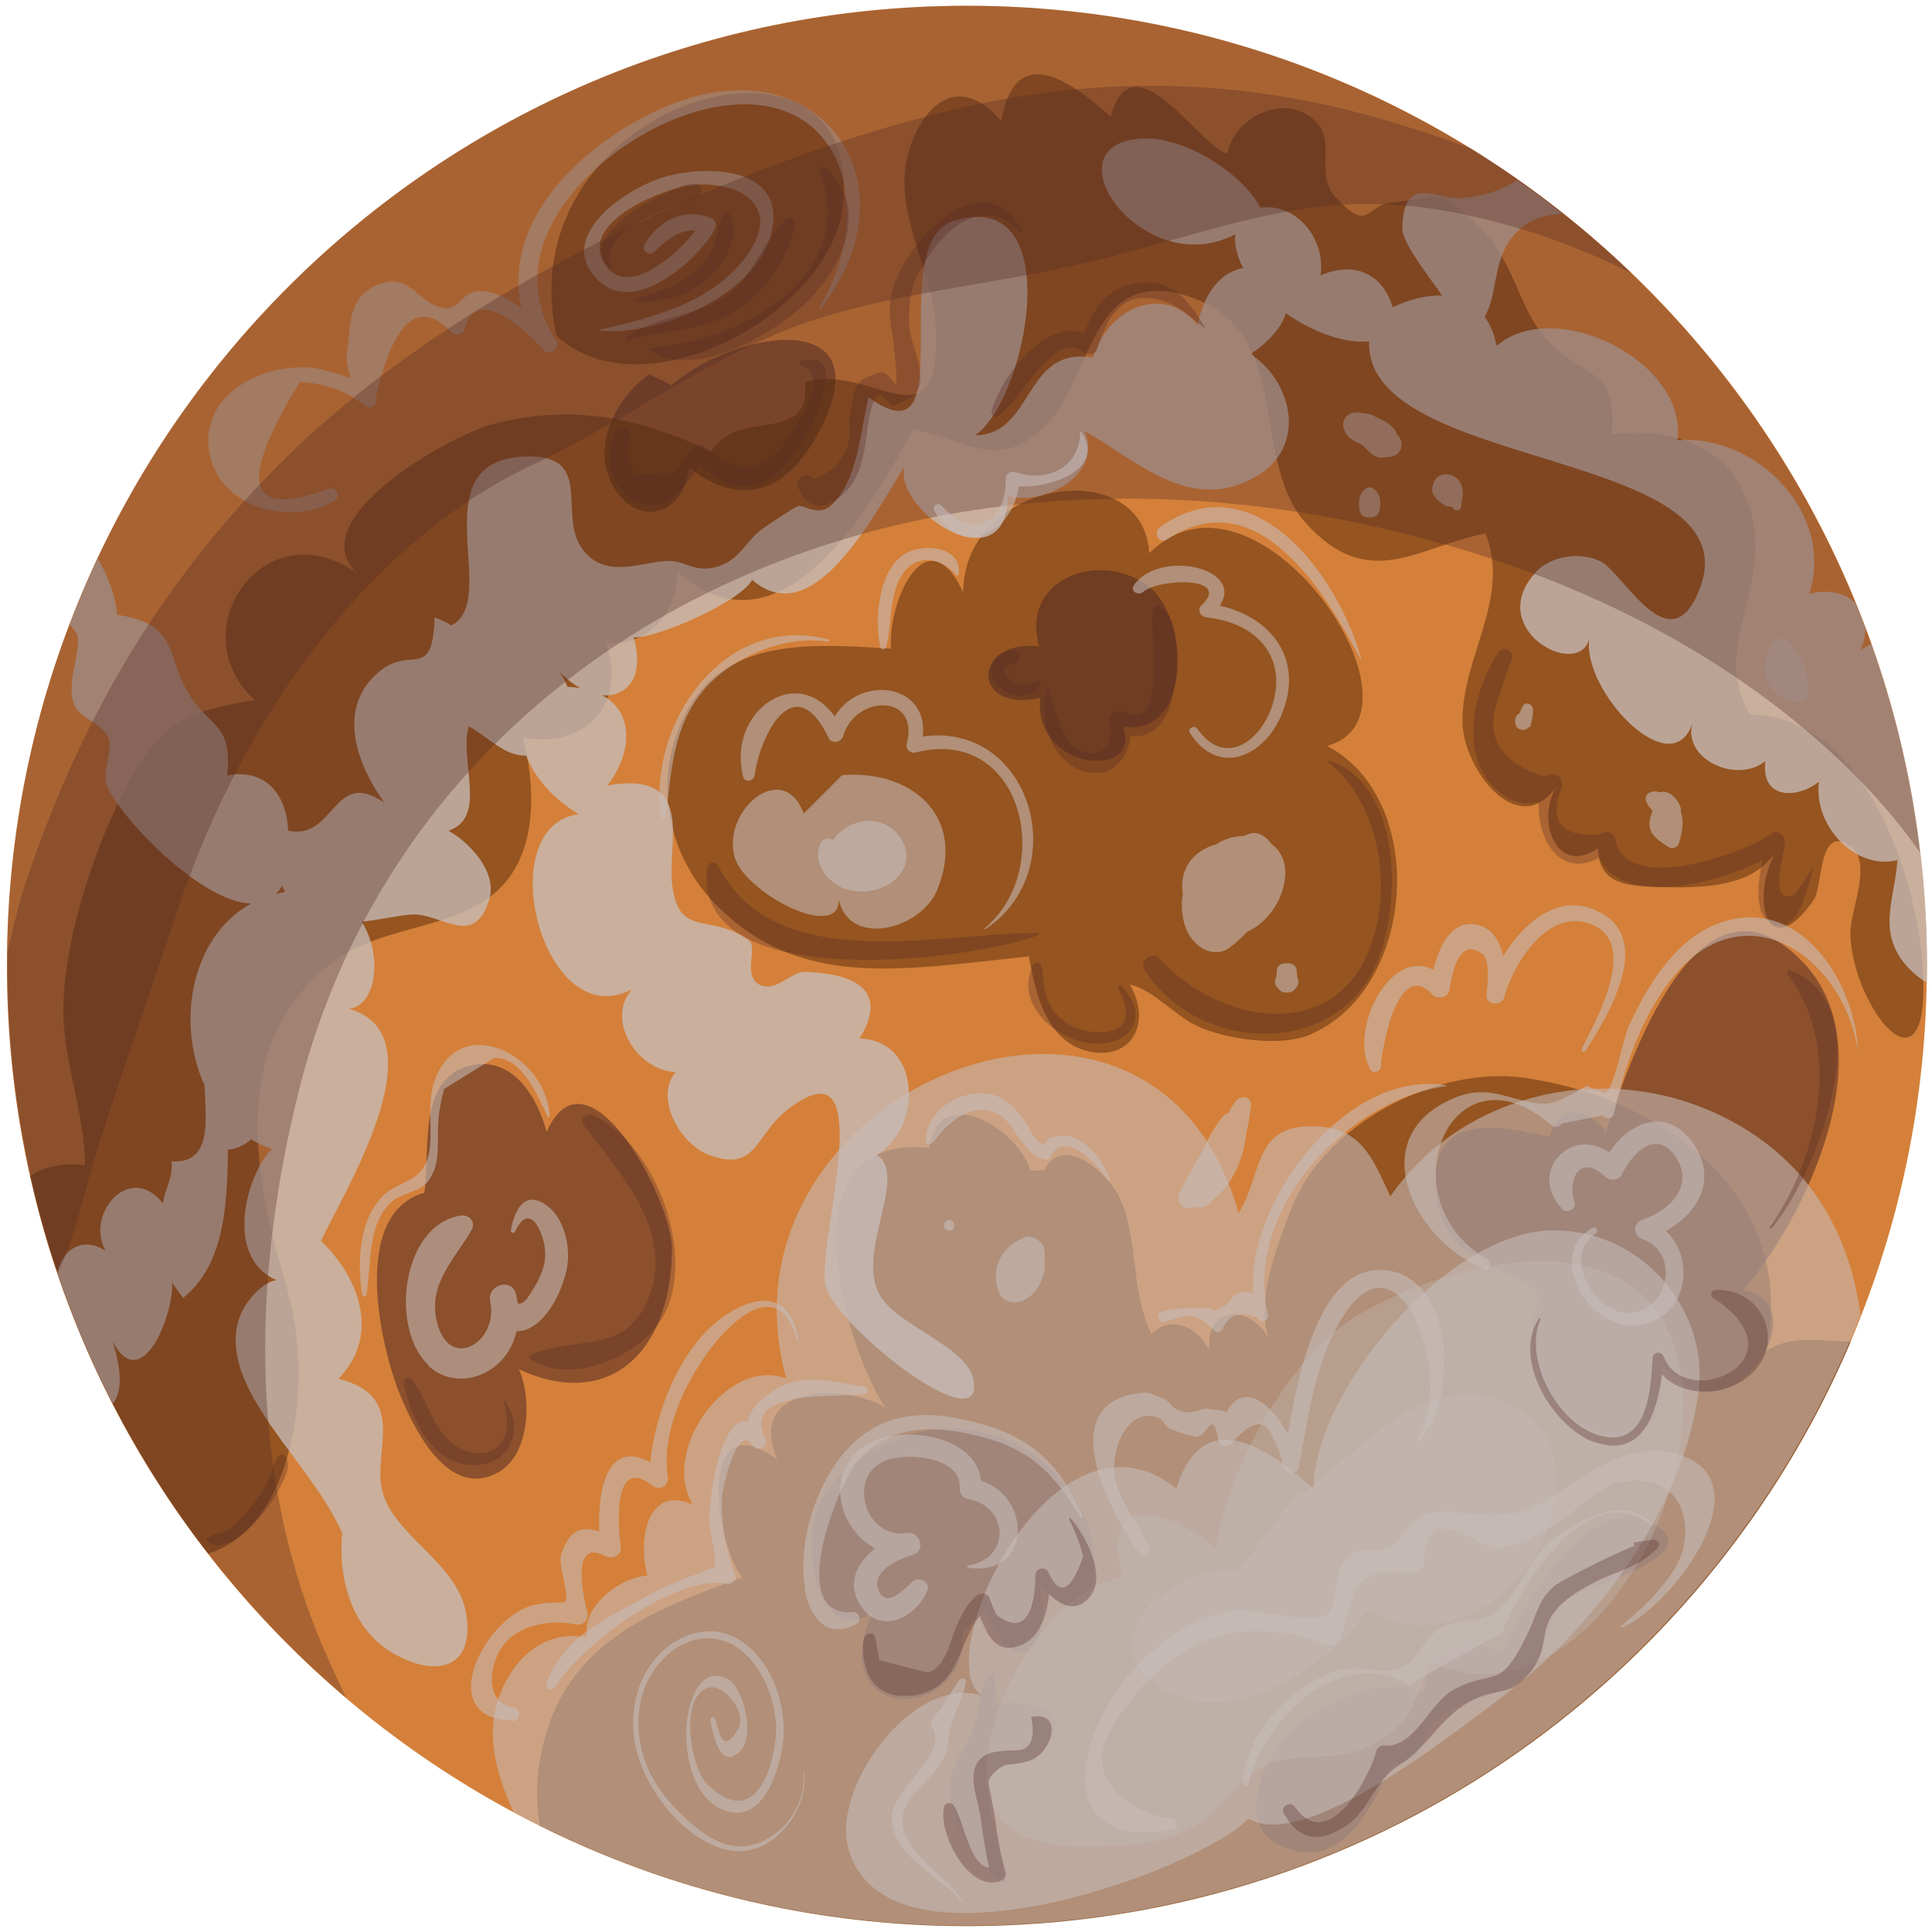 <svg width="273" height="273" viewBox="0 0 273 273" fill="none" xmlns="http://www.w3.org/2000/svg">
<path d="M136.63 0.817C61.714 0.817 0.983 61.554 0.983 136.478C0.983 211.402 61.714 272.139 136.63 272.139C211.545 272.139 272.277 211.402 272.277 136.478C272.277 61.554 211.545 0.817 136.63 0.817Z" fill="#D4803A"/>
<path opacity="0.49" d="M261.516 189.602C257.389 189.44 252.575 188.631 249.541 190.977C254.193 169.008 235.139 155.13 215.396 152.298C202.936 150.518 187.158 158.933 182.587 170.505C180.564 175.643 176.964 184.827 179.634 189.925C177.611 184.665 170.329 183.614 170.895 190.856C169.237 187.417 165.393 185.758 162.683 188.509C159.608 181.752 160.943 175.279 158.273 169.412C156.574 165.65 150.142 160.147 147.593 165.326C147.674 165.326 145.408 165.488 145.57 165.366C143.952 159.54 132.584 152.702 131.33 162.21C110.495 160.066 119.193 189.804 125.059 198.867C119.032 195.266 105.358 195.751 109.848 206.271C98.682 197.855 100.705 217.397 104.872 222.9C91.279 227.795 78.94 232.651 76.27 248.875C75.744 251.99 75.825 255.025 76.27 257.978C94.475 267.041 114.945 272.18 136.67 272.18C192.741 272.18 240.843 238.153 261.516 189.602Z" fill="#552805"/>
<path opacity="0.49" d="M145.368 135.143C146.299 140.16 147.755 147.119 153.742 148.535C159.77 149.951 162.885 144.691 159.649 139.108C163.411 140.038 166.203 143.923 170.086 145.379C173.97 146.876 180.969 147.928 185.014 146.229C200.226 139.877 201.884 112.89 187.523 105.405C203.543 100.914 177.49 62.922 162.4 78.176C161.55 63.853 136.104 67.818 136.104 83.719C130.966 72.592 125.383 85.013 125.909 91.649C113.166 90.88 99.573 89.788 95.122 105.284C92.857 113.214 95.365 121.832 100.948 127.617C112.801 139.796 126.758 137.125 145.328 135.143L145.368 135.143Z" fill="#552805"/>
<path opacity="0.56" d="M217.581 183.249C210.906 201.456 238.173 212.461 234.37 191.908C243.594 206.109 257.632 184.059 246.345 182.319C255.043 172.164 266.613 148.414 254.8 135.993C239.872 120.294 230.001 150.841 226.926 159.864C224.094 156.303 219.968 155.98 218.997 160.673C212.079 159.055 201.844 156.829 202.896 168.563C203.867 179.689 215.396 178.839 217.581 183.249Z" fill="#542B24"/>
<path opacity="0.56" d="M146.946 100.186C147.674 109.208 161.429 109.734 158.678 102.654C168.549 104.191 168.144 86.956 162.076 82.667C155.199 77.771 144.114 81.777 146.865 91.366C137.641 90.152 136.832 100.671 146.946 98.648L146.946 100.186Z" fill="#542B24"/>
<path opacity="0.56" d="M60.007 168.522C49.205 171.556 53.898 191.179 56.892 197.976C59.036 202.913 63.729 211.773 70.404 208.051C75.016 205.462 75.097 197.289 73.317 193.485C85.939 199.352 94.839 191.22 94.96 176.533C95.041 169.655 82.986 146.917 77.241 159.945C75.987 155.13 72.427 149.061 66.359 150.598C58.955 152.459 60.816 162.574 59.967 168.522L60.007 168.522Z" fill="#542B24"/>
<path opacity="0.56" d="M136.063 230.628C136.832 243.656 116.038 243.656 123.36 227.796C115.633 232.974 113.651 219.097 115.107 214.282C117.413 206.757 127.042 201.78 134.526 201.861C142.658 201.942 149.818 206.918 153.176 213.999C156.008 219.987 155.037 233.055 146.905 223.911C148.888 232.327 143.952 238.801 139.178 227.512L136.063 230.628Z" fill="#542B24"/>
<path opacity="0.56" d="M139.947 256.239C138.41 246.326 144.074 251.424 147.715 246.933C151.801 241.835 145.773 240.055 140.837 240.621C140.918 239.286 140.311 237.425 140.594 236.13C137.843 238.194 138.774 240.945 137.641 244.02C137.034 245.638 134.809 249.118 134.526 250.493C133.272 256.643 136.832 262.712 142.293 266.354L139.947 256.279L139.947 256.239Z" fill="#542B24"/>
<path opacity="0.56" d="M196.625 249.239C201.803 249.037 200.347 245.314 203.017 243.049C206.253 240.297 207.588 240.581 211.391 239.165C220.817 235.645 216.448 230.183 221.667 225.813C223.649 224.154 242.502 219.704 233.156 215.091C223.69 210.398 214.668 228.443 212.039 233.662C207.467 230.425 201.561 233.622 201.156 239.084C193.47 235.968 181.05 242.968 178.38 250.857C176.802 255.51 177.004 259.678 182.344 261.336C189.95 263.683 193.955 255.146 196.625 249.279L196.625 249.239Z" fill="#542B24"/>
<path opacity="0.56" d="M91.805 52.848C87.841 55.519 84.24 61.425 85.777 66.645C88.002 74.13 96.134 74.454 97.428 66.119C104.832 71.905 111.345 69.517 115.836 60.819C124.817 43.502 104.387 46.294 94.88 54.426L91.765 52.889L91.805 52.848Z" fill="#542B24"/>
<path opacity="0.49" d="M78.617 47.426C90.753 58.715 117.049 44.392 119.031 29.543C122.996 -0.518 71.375 13.885 78.617 47.426Z" fill="#552805"/>
<path opacity="0.49" d="M4.259 166.094C8.669 185.879 17.407 204.045 29.423 219.541C41.519 215.738 44.432 195.428 40.629 182.319C36.057 166.701 31.809 147.564 47.142 135.871C54.343 130.409 65.347 131.542 71.254 124.866C75.946 119.525 75.623 110.827 73.883 104.232C82.46 105.85 88.69 99.7 85.656 90.961C91.643 91.244 95.648 86.632 95.769 80.805C110.374 93.833 123.158 71.621 129.024 60.657C137.196 62.396 141.403 66.847 148.159 59.685C154.511 52.969 154.106 36.947 168.63 42.126C182.83 47.184 176.478 65.067 184.61 74.008C193.51 83.799 200.509 77.164 209.894 75.384C213.576 84.568 206.456 92.903 206.658 102.209C206.82 108.642 214.587 119.04 220.008 111.029C216.934 115.682 219.846 123.935 225.793 119.889C225.915 125.594 231.134 125.19 235.543 125.352C244.767 125.675 248.61 123.652 250.754 120.577C247.316 127.415 249.824 136.357 256.256 127.213C257.672 125.19 256.823 116.693 261.273 119.404C264.792 121.548 261.475 128.548 261.475 131.704C261.435 141.454 271.993 155.534 271.791 139.027C271.629 125.19 263.741 101.035 247.275 100.954C242.016 92.215 249.338 84.002 247.882 74.575C246.183 63.651 237.404 60.252 227.816 61.304C228.14 52.767 225.874 53.94 220.534 49.813C214.304 44.999 215.032 38.08 208.923 31.93C203.179 26.145 203.26 28.046 196.544 28.653C193.024 28.977 193.51 33.023 188.736 27.884C185.621 24.567 189.06 19.954 185.662 16.92C181.292 13.036 174.415 16.637 173.404 21.694C169.52 20.723 160.013 4.984 156.938 16.475C150.789 10.972 143.386 6.077 141.484 17.122C136.063 10.729 131.087 13.885 128.7 20.48C125.504 29.22 131.815 37.675 132.22 46.212C133.069 63.934 122.996 51.108 113.772 53.981C114.581 63.084 104.427 57.46 100.422 63.812C90.349 58.917 80.558 57.015 69.514 59.969C63.567 61.547 42.409 73.442 50.459 80.967C37.312 71.783 25.296 89.221 36.017 98.931C26.146 100.469 22.262 102.209 17.246 112.324C12.957 120.982 9.154 132.675 8.952 142.264C8.79 149.91 12.027 157.031 11.986 164.638C8.79 164.274 6.282 164.84 4.34 166.094L4.259 166.094Z" fill="#552805"/>
<g style="mix-blend-mode:screen" opacity="0.57">
<path d="M113.57 114.954C110.617 107.104 101.919 114.589 103.82 121.144C105.358 126.484 120.245 133.97 118.384 125.878C118.789 134.172 129.955 131.744 132.422 125.756C136.67 115.439 128.862 108.723 118.991 109.532L113.57 114.954Z" fill="#C6BDBA"/>
</g>
<g style="mix-blend-mode:screen" opacity="0.76">
<path d="M10.813 89.383C11.744 91.649 9.235 96.302 10.449 99.498C11.218 101.481 14.171 102.087 15.223 104.07C16.153 105.85 14.333 109.127 15.102 110.989C16.801 115.318 28.371 127.577 35.532 127.658C26.995 132.311 24.851 144.489 28.897 153.35C29.14 158.771 29.868 164.436 24.244 164.112C24.487 166.459 23.233 168.118 23.031 170.06C18.378 164.072 11.946 171.557 14.94 176.776C11.784 174.631 8.831 176.493 8.103 179.77C10.247 186.203 12.877 192.393 15.951 198.341C17.124 196.844 17.367 194.133 15.911 189.561C19.997 197.329 24.609 185.717 24.325 181.186C24.73 181.955 25.539 182.845 25.863 183.411C31.89 178.597 32.093 169.776 32.214 162.453C33.509 162.332 34.601 161.765 35.491 160.997C36.422 161.563 37.392 162.008 38.444 162.372C34.925 165.69 31.486 177.626 39.092 180.903C37.797 180.903 34.318 183.452 33.509 187.336C31.567 196.925 43.946 206.635 48.356 216.629C47.749 222.981 49.651 230.102 55.355 233.5C61.706 237.263 67.249 235.725 65.833 227.836C64.579 220.836 55.84 217.155 54.06 210.843C52.482 205.259 57.863 197.37 47.83 194.821C53.817 188.711 50.743 180.458 45.362 175.36C48.234 169.008 62.515 146.35 49.327 142.547C53.13 142.142 54.181 135.062 51.107 130.247C53.656 129.964 56.123 129.398 57.984 129.236C62.353 128.872 67.006 134.253 69.15 127.011C70.283 123.207 66.318 118.999 63.365 117.381C68.988 115.52 64.821 107.469 66.237 102.613C69.069 104.232 71.335 106.862 74.369 106.781C75.461 109.653 77.848 112.688 81.772 115.035C69.15 116.774 76.715 146.431 89.297 139.796C85.534 144.084 89.985 151.286 95.487 151.489C92.412 155.009 96.012 161.684 100.26 163.222C106.895 165.69 106.693 160.43 111.143 156.91C124.979 145.986 115.148 176.25 116.685 181.793C118.344 187.7 139.259 203.965 137.56 194.983C136.63 190.128 126.556 187.336 124.21 182.804C121.014 176.655 128.417 166.054 123.886 163.181C130.359 159.378 130.238 146.998 121.459 146.755C126.152 139.068 119.274 137.53 113.772 137.328C111.79 137.247 109.646 140.281 107.34 139.148C104.832 137.894 107.178 133.848 105.803 132.837C100.098 128.831 95.931 132.756 94.961 124.866C94.273 119.323 98.44 108.763 85.818 110.989C89.175 106.74 89.823 100.752 85.09 98.244C88.569 98.527 91.158 95.695 89.54 90.071C92.817 90.233 104.71 84.973 106.288 81.939C114.46 88.978 122.228 75.101 127.77 65.957C126.354 72.471 142.294 82.586 142.415 70.084C147.472 71.54 155.927 67.049 153.257 60.94C160.498 64.905 168.306 72.876 177.692 67.211C184.569 63.044 182.789 54.143 176.721 50.016C179.634 48.074 181.131 46.051 181.697 44.271C185.5 46.941 190.071 48.6 193.47 48.236C192.741 66.645 247.761 63.287 240.196 83.152C236.029 94.117 229.475 81.008 226.198 79.349C223.083 77.771 218.957 78.783 217.176 80.684C209.409 88.857 223.204 96.221 224.58 90.192C223.447 97.516 236.271 111.15 239.184 102.087C237.606 107.185 245.334 110.867 249.46 107.549C248.772 112.85 253.748 113.012 257.025 110.463C256.216 116.572 262.042 123.005 268.11 121.548C267.786 126.768 265.318 131.34 269 135.993C270.052 137.287 271.144 138.218 272.277 138.825C272.277 138.056 272.317 137.328 272.317 136.559C272.317 120.537 269.526 105.203 264.428 90.961C263.943 91.244 263.417 91.527 262.891 91.851C263.377 90.718 263.619 89.666 263.579 88.736C263.134 87.562 262.689 86.43 262.203 85.256C260.787 83.8 258.401 83.193 255.65 83.921C259.331 72.552 248.165 61.304 237.04 62.194C238.456 51.068 219.725 41.762 211.472 48.883C211.149 47.143 210.542 45.808 209.773 44.756C211.634 41.803 210.865 37.069 213.657 33.549C215.599 31.121 218.067 30.312 220.777 30.231C218.714 28.572 216.57 26.994 214.385 25.457C212.241 26.792 209.773 27.804 206.334 28.006C202.977 28.208 198.284 24.445 198.162 32.295C198.162 34.237 201.318 38.283 203.786 41.762C201.52 41.681 199.052 42.328 196.787 43.421C195.331 38.485 191.123 36.907 186.592 38.93C187.361 33.792 183.234 28.653 178.097 29.341C175.629 24.567 167.416 19.186 161.227 19.59C147.755 20.44 161.51 39.941 174.536 33.104C174.415 34.722 174.86 36.34 175.669 37.878C173.04 38.323 170.329 40.629 169.237 45.889C164.423 40.022 156.493 43.502 154.471 50.542C144.64 48.802 146.137 61.466 137.803 61.506C145.247 56.287 150.951 26.266 134.809 31.202C124.614 34.318 136.508 66.038 122.753 56.166C121.499 60.9 121.257 68.344 117.171 71.621C115.512 72.957 113.368 71.176 112.68 71.54C111.669 72.066 109.808 73.321 107.825 74.656C105.439 76.274 104.589 79.228 101.191 80.118C97.914 80.968 96.862 79.106 94.151 79.268C90.47 79.471 85.494 81.858 82.338 77.65C78.657 72.754 84.199 64.217 74.288 64.5C59.036 64.945 70.93 84.852 63.77 88.372C62.718 87.724 62.313 87.603 61.423 87.239C61.099 96.342 58.146 91.163 53.656 94.845C47.587 99.822 50.176 107.63 54.303 113.416C47.021 108.399 47.385 118.797 40.71 117.381C40.508 112.202 37.473 108.561 32.093 109.572C32.942 102.128 29.463 102.735 26.672 98.041C23.395 92.579 25.296 88.129 16.517 86.874C16.436 84.73 15.425 81.615 13.807 78.945C12.391 81.979 11.056 85.094 9.842 88.25C10.247 88.655 10.57 89.059 10.732 89.464L10.813 89.383ZM81.974 97.232C81.529 97.151 81.084 97.111 80.599 97.07C80.478 97.07 80.356 97.07 80.194 97.07C79.871 96.261 79.466 95.452 78.9 94.724C79.871 95.816 80.923 96.625 81.974 97.232ZM39.86 125.109C39.982 125.433 40.103 125.756 40.265 126.04C39.82 126.12 39.375 126.201 38.97 126.323C39.294 125.999 39.618 125.594 39.86 125.149L39.86 125.109Z" fill="#C6BDBA"/>
</g>
<g style="mix-blend-mode:screen" opacity="0.57">
<path d="M168.67 170.504C169.277 170.788 170.046 170.747 170.612 170.302C171.098 169.898 171.543 169.452 171.947 169.007C171.988 169.007 172.069 169.007 172.109 168.926C174.617 166.539 175.71 163.383 176.114 160.106C176.438 158.771 176.64 157.436 176.762 156.141C176.883 154.887 175.224 154.766 174.617 155.575C174.213 156.101 173.889 156.667 173.606 157.274C173.242 157.355 172.918 157.557 172.635 157.922C171.624 159.338 170.653 160.875 170.005 162.534C168.792 164.476 167.699 166.499 166.648 168.562C166 169.817 167.335 171.314 168.63 170.545L168.67 170.504Z" fill="#C6BDBA"/>
</g>
<g style="mix-blend-mode:screen" opacity="0.57">
<path d="M167.699 131.42C168.549 133.646 171.421 135.628 173.768 133.889C174.698 133.201 175.507 132.432 176.235 131.663C179.27 130.328 181.495 126.808 181.616 123.612C181.697 121.548 180.847 120.092 179.593 119.202C179.472 119.04 179.391 118.878 179.27 118.757C178.016 117.502 176.923 117.502 175.871 118.109C174.739 118.109 173.606 118.392 172.514 118.918C172.311 118.999 172.15 119.161 171.947 119.283C169.318 119.97 167.174 121.872 167.052 124.947C167.052 125.392 167.052 125.877 167.133 126.322C166.85 127.981 167.012 129.762 167.659 131.42L167.699 131.42Z" fill="#C6BDBA"/>
</g>
<g style="mix-blend-mode:screen" opacity="0.57">
<path d="M180.483 139.472C180.483 139.472 180.483 139.513 180.524 139.553C180.524 139.553 180.564 139.593 180.605 139.634C180.726 139.836 180.888 139.998 181.09 140.119C181.212 140.2 181.333 140.2 181.454 140.241C181.576 140.241 181.738 140.281 181.859 140.241C181.94 140.241 182.061 140.241 182.142 140.241C182.182 140.241 182.223 140.241 182.304 140.2C182.425 140.2 182.506 140.16 182.627 140.079C182.83 139.958 182.992 139.796 183.113 139.593C183.113 139.593 183.153 139.553 183.194 139.513C183.194 139.513 183.194 139.472 183.234 139.432C183.558 139.027 183.517 138.542 183.315 138.137C183.315 137.894 183.275 137.651 183.234 137.449C183.315 136.478 182.587 136.033 181.818 136.114C181.05 136.033 180.322 136.478 180.402 137.449C180.402 137.692 180.362 137.894 180.322 138.137C180.119 138.582 180.079 139.027 180.402 139.472L180.483 139.472Z" fill="#C6BDBA"/>
</g>
<g style="mix-blend-mode:screen" opacity="0.57">
<path d="M126.03 257.209C126.354 262.55 132.948 265.14 135.982 268.74C136.023 268.821 136.144 268.74 136.104 268.659C134 265.544 130.44 263.562 128.498 260.365C125.343 255.065 130.642 252.799 132.989 249.037C133.838 247.661 133.879 246.933 134.081 245.395C134.405 242.684 135.901 240.581 136.468 237.748C136.589 237.182 135.901 236.939 135.578 237.384C134.162 239.245 133.474 241.066 131.775 242.806C131.492 243.089 131.451 243.494 131.654 243.858C134.202 248.47 125.747 252.435 125.99 257.209L126.03 257.209Z" fill="#C6BDBA"/>
</g>
<g style="mix-blend-mode:screen" opacity="0.57">
<path d="M165.758 258.545C166.729 258.383 166.364 257.088 165.555 257.007C160.417 256.4 154.794 252.516 155.846 247.256C156.372 244.546 159.447 240.581 161.146 238.639C168.711 230.061 177.53 228.605 187.765 232.489C188.494 232.772 189.222 232.165 189.424 231.518C191.164 226.46 190.435 220.958 199.174 222.212C200.226 222.374 201.156 221.807 201.197 220.674C201.642 211.045 209.288 219.42 212.16 218.773C216.003 217.883 218.592 216.305 221.788 213.958C223.73 212.542 225.915 210.195 228.423 209.548C235.462 207.768 239.225 212.583 237.849 218.732C236.919 222.9 232.226 227.148 229.07 229.778C228.949 229.899 229.07 230.061 229.232 229.98C236.878 226.622 250.512 207.768 235.584 205.179C231.66 204.491 227.978 206.109 224.661 208.051C217.662 212.138 217.096 214.525 208.721 213.999C205.687 213.837 203.017 212.987 200.145 214.686C198.365 215.738 198.405 217.68 196.504 218.611C194.157 219.784 192.135 218.166 190.031 220.432C188.413 222.172 189.019 227.148 187.563 228.2C185.5 229.737 176.6 227.067 173.727 227.634C168.711 228.605 164.423 231.639 160.863 235.2C152.367 243.575 147.714 261.822 165.758 258.545Z" fill="#C6BDBA"/>
</g>
<g style="mix-blend-mode:screen" opacity="0.57">
<path d="M161.024 219.34C161.631 220.108 162.764 219.461 162.359 218.571C160.903 215.536 158.476 212.461 157.626 209.225C156.655 205.421 159.163 198.624 163.694 200.323C164.342 200.566 164.746 201.74 165.474 201.982C166.809 202.427 167.497 202.711 168.792 202.994C170.653 203.398 171.3 198.584 172.15 203.52C172.352 204.653 174.132 204.612 174.375 203.52C177.126 200.647 178.946 200.526 179.836 203.075C180.564 204.369 181.05 205.786 181.333 207.242C181.616 208.294 183.356 208.375 183.558 207.242C184.812 200.243 185.904 192.272 189.707 186.122C197.96 172.77 205.768 195.428 200.307 203.358C200.185 203.52 200.428 203.682 200.549 203.56C205.97 198.179 205.566 181.186 196.382 179.568C186.754 177.868 183.477 193.607 181.98 202.67C179.593 198.179 175.629 195.104 173.282 199.595C172.756 199.191 172.028 199.312 170.491 199.029C170.086 198.948 168.67 199.717 167.578 199.555C165.313 199.231 165.677 198.058 164.058 197.491C162.562 196.965 162.643 196.642 160.863 196.884C148.524 198.422 157.222 214.484 160.984 219.38L161.024 219.34Z" fill="#C6BDBA"/>
</g>
<g style="mix-blend-mode:screen" opacity="0.57">
<path d="M193.591 151.084C193.996 151.813 195.088 151.448 195.128 150.68C195.25 148.009 197.556 135.265 202.451 140.565C203.138 141.293 204.635 140.969 204.797 139.958C205.04 138.704 205.809 132.028 209.49 134.819C210.623 135.669 210.178 139.432 210.056 140.565C209.894 142.021 212.2 142.264 212.565 140.888C213.657 136.64 218.188 129.034 223.811 130.288C232.469 132.27 225.308 144.489 223.528 148.171C223.366 148.535 223.852 148.818 224.054 148.454C227.452 143.235 234.41 131.583 224.62 128.305C219.685 126.647 215.113 130.652 212.403 135.103C211.917 132.958 210.825 131.057 208.6 130.652C204.959 129.964 203.341 133.889 202.532 137.045C196.382 133.808 190.597 145.582 193.591 151.044L193.591 151.084Z" fill="#C6BDBA"/>
</g>
<g style="mix-blend-mode:screen" opacity="0.57">
<path d="M220.656 170.828C221.384 171.597 222.84 170.828 222.476 169.776C221.424 166.661 223.285 162.898 226.805 166.256C227.452 166.904 228.747 166.863 229.192 165.933C230.729 162.696 234.208 159.419 236.878 163.627C239.467 167.713 235.786 171.112 232.064 172.366C230.689 172.811 230.729 174.632 232.064 175.077C237.809 177.14 235.503 186.001 229.556 185.475C224.903 185.03 220.817 177.302 225.51 174.267C225.996 173.984 225.551 173.256 225.065 173.499C218.35 177.18 224.337 187.498 230.689 187.295C238.173 187.053 239.953 178.233 235.381 173.944C239.912 171.476 242.785 166.58 239.225 161.523C235.543 156.303 230.244 158.529 227.412 162.817C225.348 161.523 222.881 161.159 220.737 162.939C218.188 165.083 218.512 168.482 220.656 170.707L220.656 170.828Z" fill="#C6BDBA"/>
</g>
<g style="mix-blend-mode:screen" opacity="0.57">
<path d="M123.724 218.773C121.176 220.715 119.557 223.628 121.58 226.825C124.331 231.194 129.509 228.564 131.047 224.721C131.532 223.466 129.793 222.738 128.943 223.507C127.77 224.559 125.302 227.31 124.169 224.802C122.956 222.01 127.001 220.27 128.903 219.744C130.966 219.137 130.035 216.305 128.053 216.629C122.106 217.519 119.598 208.335 125.302 206.312C128.377 205.219 135.982 205.867 135.618 210.358C135.578 210.964 136.104 211.693 136.711 211.814C142.617 212.745 142.86 220.311 136.791 221.201C136.63 221.201 136.63 221.484 136.791 221.524C145.692 222.86 145.934 211.531 138.612 209.225C138.005 202.589 126.556 201.092 122.025 204.41C116.402 208.537 118.627 216.103 123.724 218.854L123.724 218.773Z" fill="#C6BDBA"/>
</g>
<g style="mix-blend-mode:screen" opacity="0.57">
<path d="M60.574 193.041C63.203 195.428 66.925 195.307 69.716 193.243C71.496 191.908 72.548 190.087 72.993 188.105C73.6 188.105 74.288 187.983 75.016 187.579C77.727 186.082 79.547 182.076 80.113 179.163C80.68 176.169 79.709 171.921 77.039 170.181C73.924 168.158 72.67 171.274 72.184 173.822C72.144 174.146 72.589 174.389 72.751 174.065C74.167 171.071 75.542 171.961 76.472 174.348C77.039 175.845 77.241 177.302 76.837 178.88C76.513 180.094 75.906 181.307 75.218 182.359C74.935 182.804 74.328 183.856 73.802 184.099C73.398 184.261 73.276 184.261 73.155 184.099C73.074 183.695 72.993 183.29 72.912 182.885C72.386 180.498 68.786 181.51 69.271 183.897C70.485 189.602 63.527 193.931 61.747 186.85C60.412 181.388 64.215 178.03 66.642 173.782C67.289 172.649 66.237 171.597 65.105 171.759C56.69 173.094 55.031 187.902 60.614 192.96L60.574 193.041Z" fill="#C6BDBA"/>
</g>
<g style="mix-blend-mode:screen" opacity="0.57">
<path d="M119.719 125.676C122.389 126.525 126.152 125.554 127.568 122.965C128.781 120.739 127.689 118.029 125.585 116.774C123.158 115.277 120.205 116.046 118.263 117.988C118.061 118.19 117.939 118.474 117.818 118.717C117.211 118.352 116.321 118.393 115.957 119.162C114.662 121.994 117.009 124.826 119.679 125.716L119.719 125.676Z" fill="#C6BDBA"/>
</g>
<g style="mix-blend-mode:screen" opacity="0.57">
<path d="M202.572 69.882C202.896 70.529 203.948 71.419 204.595 71.581C204.797 71.581 204.959 71.581 205.121 71.581C205.242 71.702 205.323 71.824 205.444 71.945C205.849 72.35 206.496 72.026 206.496 71.5C206.496 71.217 206.496 70.933 206.537 70.65C206.658 70.407 206.698 70.165 206.698 69.882C206.698 68.991 206.537 68.182 205.849 67.575C205.121 66.968 203.948 66.807 203.179 67.373C202.896 67.575 202.613 67.939 202.572 68.344C202.329 68.829 202.289 69.396 202.532 69.882L202.572 69.882Z" fill="#C6BDBA"/>
</g>
<g style="mix-blend-mode:screen" opacity="0.57">
<path d="M192.094 71.905C192.094 72.754 192.782 73.159 193.51 73.118C194.238 73.159 194.926 72.754 194.926 71.905C195.25 70.893 194.926 69.558 194.036 69.032C193.753 68.83 193.308 68.83 193.025 69.032C192.175 69.558 191.811 70.893 192.135 71.905L192.094 71.905Z" fill="#C6BDBA"/>
</g>
<g style="mix-blend-mode:screen" opacity="0.57">
<path d="M190.799 61.911C191.325 62.356 191.973 62.599 192.539 62.923C192.944 63.287 193.308 63.691 193.712 64.055C194.279 64.582 195.047 64.784 195.775 64.582C196.14 64.582 196.463 64.582 196.827 64.46C198.122 64.055 198.405 62.599 197.596 61.587C197.556 61.507 197.475 61.466 197.394 61.385C197.313 61.142 197.191 60.9 197.03 60.657C196.382 59.848 195.614 59.484 194.683 59.039C194.643 59.039 194.562 59.038 194.521 58.998C194.36 58.877 194.157 58.755 193.996 58.674C193.631 58.513 193.227 58.432 192.863 58.432C191.932 58.189 190.961 58.148 190.274 58.836C189.303 59.767 189.95 61.183 190.799 61.952L190.799 61.911Z" fill="#C6BDBA"/>
</g>
<g style="mix-blend-mode:screen" opacity="0.57">
<path d="M29.625 64.096C31.041 71.864 41.317 74.373 47.264 70.731C48.275 70.124 47.385 68.587 46.333 69.113C34.884 73.361 33.549 68.304 42.368 53.981C45.929 54.143 49.003 55.276 51.673 57.38C52.644 58.027 53.494 56.813 53.13 55.923C55.719 45.12 59.279 42.167 63.81 46.981C64.417 47.467 65.388 47.386 65.63 46.496C67.37 39.577 75.218 47.669 76.837 49.449C77.686 50.38 79.264 49.166 78.576 48.114C69.352 34.034 85.98 19.024 98.885 15.625C118.667 10.446 124.453 29.098 115.795 43.38C115.714 43.502 115.916 43.664 115.997 43.542C129.631 26.145 116.2 6.319 94.799 14.775C85.332 18.538 73.964 27.561 73.317 38.606C73.236 39.779 73.276 42.167 73.722 43.583C71.901 42.207 69.757 41.034 67.572 41.155C65.226 41.317 64.983 43.664 62.96 43.542C58.955 43.219 58.106 38.04 53.049 40.386C48.841 42.328 49.651 46.658 48.963 50.178C48.922 50.461 49.125 52.403 49.61 53.455C47.911 52.848 44.715 52.039 45.16 52.12C38.08 50.825 28.047 55.316 29.585 64.015L29.625 64.096Z" fill="#C6BDBA"/>
</g>
<g style="mix-blend-mode:screen" opacity="0.57">
<path d="M72.427 243.21C73.479 243.21 73.762 241.471 72.669 241.309C68.826 240.702 68.907 236.251 70.606 233.257C72.67 229.616 77.645 228.766 81.327 229.535C82.379 229.737 83.228 228.928 82.986 227.876C82.662 226.42 80.316 217.033 85.615 219.906C86.465 220.351 87.881 219.825 87.719 218.692C87.476 216.79 86.222 205.3 92.169 209.912C93.221 210.721 94.556 209.993 94.354 208.617C93.464 202.549 96.579 195.792 100.098 190.977C102.242 188.064 109.767 179.284 112.68 189.44C112.68 189.561 112.882 189.521 112.842 189.399C111.871 183.533 108.23 182.4 103.173 185.434C96.579 189.359 92.654 198.988 91.886 206.635C85.898 203.358 84.402 210.317 84.685 216.426C82.136 215.536 80.477 216.224 79.304 219.582C78.778 221.12 80.518 225.165 79.871 226.339C79.749 226.582 77.12 226.217 74.895 226.946C68.138 229.171 61.382 242.887 72.386 243.13L72.427 243.21Z" fill="#C6BDBA"/>
</g>
<g style="mix-blend-mode:screen" opacity="0.57">
<path d="M104.994 109.734C105.236 110.705 106.531 110.381 106.652 109.491C107.259 104.474 112.073 93.914 117.09 104.272C117.535 105.203 118.91 104.879 119.153 103.989C120.852 98.163 129.995 97.92 128.134 105.081C127.932 105.85 128.62 106.538 129.388 106.335C144.478 102.451 149.211 122.762 139.138 131.178C139.057 131.218 139.138 131.339 139.219 131.299C151.881 122.924 145.57 101.925 130.4 104.07C131.249 96.625 121.621 95.249 117.939 101.238C112.518 93.591 102.728 100.631 104.994 109.694L104.994 109.734Z" fill="#C6BDBA"/>
</g>
<g style="mix-blend-mode:screen" opacity="0.57">
<path d="M161.469 83.679C163.978 81.615 174.132 81.494 169.763 85.54C169.075 86.187 169.682 87.158 170.45 87.239C177.206 87.927 181.94 92.499 179.836 99.498C178.258 104.677 173.08 108.561 169.196 102.978C168.751 102.371 167.74 102.937 168.144 103.585C172.19 109.815 178.582 106.943 181.09 100.995C184.367 93.187 179.634 87.198 172.352 85.58C175.952 80.199 163.775 77.569 160.215 82.707C159.649 83.517 160.822 84.204 161.469 83.679Z" fill="#C6BDBA"/>
</g>
<g style="mix-blend-mode:screen" opacity="0.57">
<path d="M84.806 39.82C89.823 44.473 98.682 36.705 101.029 32.376C101.393 31.728 101.029 31 100.381 30.757C96.66 29.341 92.978 31.162 91.077 34.56C90.591 35.41 91.724 36.26 92.412 35.612C94.192 33.913 95.931 32.416 98.278 32.578C95.567 36.138 88.892 41.803 85.777 37.757C81.327 31.931 92.25 27.399 96.053 26.468C102.485 24.891 110.981 28.006 105.843 35.653C101.15 42.653 92.412 44.837 84.766 46.577C84.644 46.577 84.685 46.739 84.766 46.739C93.14 47.548 107.866 41.439 109.201 31.89C110.414 23.11 98.723 23.353 93.221 25.214C88.164 26.914 78.091 33.67 84.766 39.861L84.806 39.82Z" fill="#C6BDBA"/>
</g>
<g style="mix-blend-mode:screen" opacity="0.57">
<path d="M233.52 114.549C233.197 115.439 232.873 116.45 233.237 117.34C233.642 118.392 234.855 119.04 235.745 119.687C236.312 120.092 237.161 119.687 237.283 119.04C237.647 117.664 238.011 116.167 237.526 114.792C237.526 114.468 237.526 114.185 237.404 113.901C237.081 113.092 236.393 112.243 235.543 111.959C235.22 111.838 234.896 111.878 234.572 111.959C234.168 111.838 233.804 111.757 233.44 111.878C231.821 112.324 232.711 113.78 233.52 114.549Z" fill="#C6BDBA"/>
</g>
<g style="mix-blend-mode:screen" opacity="0.57">
<path d="M215.72 103.018C215.72 103.018 215.882 102.856 215.963 102.775C216.084 102.775 216.246 102.775 216.286 102.573C216.448 101.764 216.651 101.035 216.61 100.186C216.57 99.458 215.558 99.093 215.154 99.781C214.992 100.105 214.871 100.429 214.709 100.793C214.385 100.955 214.142 101.238 214.102 101.723C214.102 101.845 214.102 101.966 214.102 102.087C214.183 102.937 214.951 103.382 215.72 103.018Z" fill="#C6BDBA"/>
</g>
<g style="mix-blend-mode:screen" opacity="0.57">
<path d="M249.662 96.018C250.309 97.758 251.847 98.689 253.546 99.215C254.557 99.498 255.569 98.689 255.569 97.677C255.569 96.868 255.528 96.018 255.245 95.25C255.245 95.209 255.245 95.169 255.245 95.088C254.881 93.146 253.95 92.094 252.737 90.637C252.13 89.909 250.754 90.111 250.35 90.961C249.581 92.539 249.015 94.319 249.662 96.018Z" fill="#C6BDBA"/>
</g>
<g style="mix-blend-mode:overlay" opacity="0.57">
<path d="M262.932 186.001C261.394 174.105 255.447 163.586 243.149 157.638C226.845 149.789 206.739 154.28 196.463 169.048C194.117 164.031 192.539 159.58 186.39 159.176C176.923 158.569 178.582 165.73 175.022 171.395C162.643 127.82 99.856 154.24 111.102 194.78C102.728 191.624 93.221 205.138 97.914 212.623C91.4 209.669 90.106 217.721 91.481 222.617C87.314 222.981 82.055 227.229 82.986 231.396C76.27 230.021 71.456 235.442 69.999 241.552C68.907 246.164 70.404 251.343 72.548 256.036C91.603 266.272 113.408 272.099 136.589 272.099C194.036 272.099 243.068 236.373 262.851 185.96L262.932 186.001Z" fill="#C6BDBA"/>
</g>
<g style="mix-blend-mode:overlay" opacity="0.57">
<path d="M176.438 257.007C184.488 261.66 205.323 244.95 212.119 239.893C225.065 230.264 237.728 213.473 239.993 196.884C241.612 185.192 232.024 173.661 219.28 173.863C204.352 174.106 185.823 196.48 185.581 210.317C179.512 205.057 170.208 197.896 166.203 210.317C148.119 195.873 129.469 237.87 139.906 240.095C130.116 235.2 117.575 251.95 119.8 260.892C124.776 280.798 169.965 264.128 176.438 256.926L176.438 257.007Z" fill="#C6BDBA"/>
</g>
<g opacity="0.34">
<path d="M136.63 0.817C61.706 0.817 0.982 61.547 0.982 136.478C0.982 177.868 19.552 214.929 48.801 239.812C47.102 234.876 29.22 206.797 42.126 154.523C57.661 91.649 125.626 55.923 201.237 76.112C247.801 88.534 267.422 114.751 271.306 120.497C263.377 53.131 206.132 0.817 136.63 0.817Z" fill="#542B24"/>
</g>
<g opacity="0.34">
<path d="M8.143 179.972C10.813 174.348 12.27 167.106 13.807 162.251C17.407 150.841 21.453 139.674 25.215 128.305C33.509 103.139 51.026 77.002 75.501 65.552C89.054 59.2 101.555 49.368 115.916 44.918C128.215 41.115 141.403 40.022 153.904 37.028C172.473 32.618 185.298 26.306 204.676 29.867C214.466 31.688 222.921 34.763 230.608 38.647C223.69 31.971 216.044 26.023 207.831 20.966C203.867 19.509 199.902 18.215 195.978 17.041C174.86 10.851 154.471 10.527 132.989 15.909C101.959 23.717 64.174 41.56 40.993 64.096C23.314 81.291 11.663 100.874 3.814 124.178C3.005 126.525 2.034 130.126 1.104 134.374C1.104 135.062 1.064 135.75 1.064 136.438C1.064 151.65 3.612 166.256 8.224 179.932L8.143 179.972Z" fill="#542B24"/>
</g>
<g style="mix-blend-mode:screen" opacity="0.31">
<path d="M158.557 222.86C149.454 224.842 142.617 235.604 140.352 243.979C136.872 256.724 142.658 261.296 154.673 260.892C159.77 260.73 164.058 260.689 168.67 258.1C172.392 255.996 175.184 251.019 178.906 249.401C183.194 247.499 188.817 249.199 193.51 246.731C199.578 243.534 199.578 240.905 202.167 234.755C225.308 245.962 247.68 201.578 233.359 184.382C224.054 173.216 202.693 179.487 192.054 185.718C182.102 191.544 173.201 207.93 171.866 218.773C167.659 214.889 154.835 208.78 158.597 222.819L158.557 222.86Z" fill="#C6BDBA"/>
</g>
<g style="mix-blend-mode:screen" opacity="0.31">
<path d="M174.86 222.091C165.596 220.836 153.54 232.003 164.018 238.396C174.577 244.829 187.563 235.321 193.429 227.391C204.959 234.593 219.28 223.183 219.887 210.196C220.211 203.358 216.448 198.381 209.449 197.289C198.526 195.63 190.88 206.716 182.627 211.976L174.86 222.05L174.86 222.091Z" fill="#C6BDBA"/>
</g>
<g style="mix-blend-mode:multiply" opacity="0.33">
<path d="M161.712 136.964C168.549 148.05 186.592 149.709 193.55 138.056C198.243 130.167 198.648 110.746 187.725 107.509C187.644 107.509 187.563 107.59 187.644 107.671C194.764 113.214 196.706 124.704 193.874 133.16C188.938 147.766 172.271 144.732 163.816 135.426C162.804 134.293 160.943 135.75 161.712 137.045L161.712 136.964Z" fill="#542B24"/>
</g>
<g style="mix-blend-mode:multiply" opacity="0.33">
<path d="M154.511 147.483C156.453 147.564 158.759 147.078 159.891 145.338C161.267 143.194 159.972 140.847 158.395 139.229C158.192 139.027 157.869 139.27 157.99 139.553C158.678 141.009 159.811 143.396 158.476 144.812C157.383 145.986 155.28 145.986 153.823 145.743C152.003 145.419 150.182 144.489 149.009 142.992C147.391 141.009 147.634 138.865 147.189 136.518C147.067 135.992 146.258 135.911 146.015 136.356C143.143 141.859 149.454 147.24 154.511 147.442L154.511 147.483Z" fill="#542B24"/>
</g>
<g style="mix-blend-mode:multiply" opacity="0.33">
<path d="M146.582 132.23C146.784 132.149 146.784 131.825 146.541 131.825C132.26 131.825 109.444 138.016 101.433 122.277C101.029 121.468 99.977 121.953 99.896 122.681C97.914 140.848 137.277 135.669 146.582 132.189L146.582 132.23Z" fill="#542B24"/>
</g>
<g style="mix-blend-mode:multiply" opacity="0.33">
<path d="M74.975 191.503C74.733 191.624 74.773 191.948 74.975 192.07C81.003 196.115 91.683 191.139 94.273 184.908C97.954 176.128 92.412 161.563 83.754 157.557C82.986 157.193 81.812 158.003 82.419 158.893C87.598 165.852 95.567 174.065 91.522 183.735C88.285 191.503 80.882 188.711 74.935 191.503L74.975 191.503Z" fill="#542B24"/>
</g>
<g style="mix-blend-mode:multiply" opacity="0.33">
<path d="M66.359 206.999C71.739 207.444 74.409 202.265 71.335 197.977C71.294 197.896 71.132 197.977 71.173 198.058C71.78 199.919 72.022 202.387 70.728 204.005C68.988 206.23 65.509 205.381 63.648 203.762C60.978 201.375 60.331 197.612 58.146 194.861C57.701 194.295 56.932 194.942 57.054 195.509C58.065 200.283 60.816 206.594 66.399 207.04L66.359 206.999Z" fill="#542B24"/>
</g>
<g style="mix-blend-mode:multiply" opacity="0.33">
<path d="M128.66 239.65C135.78 238.719 135.092 232.569 138.45 228.362C139.421 230.708 140.432 233.419 143.467 232.731C146.703 232.003 147.957 228.402 148.24 225.246C149.697 226.662 151.517 227.714 153.338 226.298C156.979 223.507 153.419 216.993 151.315 214.565C151.194 214.444 151.032 214.565 151.072 214.727C151.922 216.386 152.569 218.085 153.054 219.865C151.355 224.963 149.697 225.691 148.119 222.09C147.633 221.281 146.298 221.605 146.298 222.576C146.298 224.437 146.056 232.165 140.877 228.24C140.635 228.038 139.866 225.934 139.785 225.732C139.421 225.044 138.531 225.084 138.005 225.489C136.468 226.784 135.78 228.321 135.011 230.142C134.162 232.165 133.595 235.685 131.047 236.332C128.781 235.766 126.516 235.159 124.25 234.592C124.048 233.54 123.886 232.489 123.684 231.437C123.522 230.425 122.147 230.789 122.025 231.679C121.499 236.17 123.684 240.216 128.66 239.569L128.66 239.65Z" fill="#542B24"/>
</g>
<g style="mix-blend-mode:multiply" opacity="0.33">
<path d="M225.429 203.803C232.145 206.068 234.127 199.635 234.855 194.214C237.728 197.37 243.311 197.37 246.83 194.699C252.575 190.37 249.419 181.995 242.38 182.278C241.773 182.278 241.571 183.087 242.097 183.411C255.245 192.029 238.173 199.676 235.098 191.705C234.774 190.856 233.601 190.977 233.52 191.908C233.237 196.641 232.752 205.34 225.308 202.589C219.766 200.525 215.315 191.948 217.662 186.446C217.743 186.284 217.541 186.162 217.46 186.324C213.576 192.069 219.563 201.861 225.429 203.843L225.429 203.803Z" fill="#542B24"/>
</g>
<g style="mix-blend-mode:multiply" opacity="0.33">
<path d="M250.026 173.499C250.026 173.499 250.148 173.782 250.269 173.661C256.418 166.459 266.289 142.385 252.98 137.085C252.575 136.923 252.413 137.449 252.616 137.733C260.423 147.847 257.066 163.505 250.026 173.499Z" fill="#542B24"/>
</g>
<g style="mix-blend-mode:multiply" opacity="0.33">
<path d="M181.454 256.319C183.558 260.001 186.268 260.446 189.909 258.18C192.66 256.481 193.51 253.892 195.371 251.545C196.949 249.562 197.636 249.684 199.457 248.146C202.815 245.233 204.554 241.592 209.085 239.771C211.513 238.8 213.455 239.286 215.356 237.303C220.817 231.679 214.749 229.049 225.308 223.587C228.787 221.807 231.295 221.645 234.208 218.773C234.774 218.206 234.208 217.478 233.52 217.559L231.053 217.923C230.769 217.923 230.81 218.409 231.053 218.449C230.567 218.368 220.898 223.061 219.644 224.113C217.338 226.055 217.176 228.119 215.922 230.708C211.755 239.407 211.068 235.563 205.202 238.881C201.965 240.742 199.821 247.135 195.492 246.649C195.088 246.609 194.562 247.013 194.481 247.418C193.955 250.088 187.927 262.348 182.992 255.348C182.344 254.418 180.807 255.227 181.414 256.279L181.454 256.319Z" fill="#542B24"/>
</g>
<g style="mix-blend-mode:multiply" opacity="0.33">
<path d="M141.363 265.787C141.889 265.625 142.253 265.059 142.091 264.533C141.039 261.013 140.756 257.452 140.068 253.892C139.704 251.91 139.219 251.545 140.797 250.21C142.172 249.037 142.455 249.441 144.033 249.158C144.883 248.996 145.57 248.875 146.339 248.39C148.888 246.771 150.02 241.795 145.732 242.604C145.651 242.604 145.651 242.725 145.732 242.766C146.379 246.002 145.489 247.54 143.022 247.338C142.334 247.338 141.687 247.418 140.999 247.499C140.554 247.58 140.028 247.621 139.623 247.823C138.45 248.39 137.884 249.077 137.641 250.332C137.277 252.395 138.288 254.863 138.572 256.846C138.895 259.273 139.219 261.579 139.785 263.926C136.832 263.521 136.104 256.643 134.647 254.984C134.283 254.58 133.515 254.782 133.393 255.308C132.544 258.95 136.751 267.365 141.322 265.828L141.363 265.787Z" fill="#542B24"/>
</g>
<g style="mix-blend-mode:multiply" opacity="0.33">
<path d="M90.066 70.934C94.637 72.835 96.498 68.627 98.925 65.755C101.272 67.778 103.982 69.477 107.178 68.344C110.415 67.211 112.64 63.813 114.258 60.94C115.593 58.593 119.598 49.166 113.125 51.028C112.842 51.108 112.842 51.513 113.125 51.594C117.292 52.848 113.408 58.674 112.114 60.738C111.466 61.79 110.779 62.801 109.929 63.691C106.612 67.211 102.971 66.321 99.734 63.206C99.249 62.72 98.521 62.761 98.035 63.206C97.145 64.015 96.093 66.24 95.163 66.807C93.302 66.888 91.481 66.969 89.621 67.049C89.378 66.483 89.175 65.876 88.933 65.31C88.609 64.258 88.892 62.518 89.014 61.385C89.135 60.293 87.638 60.131 87.153 60.9C84.928 64.136 86.424 69.437 90.146 70.934L90.066 70.934Z" fill="#542B24"/>
</g>
<g style="mix-blend-mode:multiply" opacity="0.33">
<path d="M152.933 108.925C156.898 110.26 159.406 107.347 159.77 103.949C162.926 104.434 165.029 101.885 165.717 98.284C166.364 94.926 167.174 87.967 163.978 85.621C163.613 85.337 163.007 85.621 162.926 86.066C162.319 88.736 165.029 103.827 158.961 100.631C157.828 100.024 156.493 101.036 156.817 102.29C157.505 105.001 155.725 107.307 152.893 106.093C151.072 105.324 150.425 104.03 149.697 102.168C149.13 100.671 148.604 99.013 148.281 97.435C148.281 97.232 147.917 97.232 147.876 97.435C146.824 101.602 148.402 107.388 152.933 108.925Z" fill="#542B24"/>
</g>
<g style="mix-blend-mode:multiply" opacity="0.33">
<path d="M140.999 96.787C141.808 97.637 142.941 98.244 144.114 98.284C145.166 98.325 146.865 97.758 147.108 96.585C147.148 96.302 146.946 96.099 146.663 96.14C145.854 96.302 145.328 96.828 144.397 96.747C143.709 96.666 143.062 96.342 142.536 95.856C142.253 95.573 141.727 95.007 141.848 94.521C142.01 93.995 142.941 93.874 143.386 93.753C143.669 93.672 143.993 93.429 144.033 93.105C144.033 92.943 144.114 92.782 144.033 92.62C143.912 92.215 143.548 91.932 143.143 91.932C140.311 91.932 139.057 94.724 140.999 96.787Z" fill="#542B24"/>
</g>
<g style="mix-blend-mode:multiply" opacity="0.33">
<path d="M88.771 48.074C94.07 46.617 100.139 46.779 104.751 43.421C108.311 40.832 111.628 36.057 112.316 31.728C112.437 31 111.669 30.474 111.062 31C107.745 34.034 106.693 38.647 103.011 41.479C98.682 44.797 92.938 44.473 88.569 47.588C88.326 47.75 88.447 48.155 88.771 48.074Z" fill="#542B24"/>
</g>
<g style="mix-blend-mode:multiply" opacity="0.33">
<path d="M89.499 42.49C93.221 42.935 96.983 42.005 99.856 39.537C102.162 37.595 105.034 33.063 103.052 30.15C102.89 29.867 102.526 29.867 102.323 30.15C101.474 31.404 101.514 32.982 100.988 34.398C100.422 35.936 99.492 37.312 98.237 38.364C95.77 40.467 92.493 41.398 89.459 42.288C89.337 42.288 89.378 42.49 89.459 42.49L89.499 42.49Z" fill="#542B24"/>
</g>
<g style="mix-blend-mode:multiply" opacity="0.33">
<path d="M86.344 38.161C86.344 38.161 86.505 38.161 86.465 38.08C85.008 34.398 88.69 32.011 91.603 30.636C93.1 29.948 94.677 29.3 96.255 28.734C97.186 28.41 98.561 28.127 99.127 27.237C99.33 26.913 99.208 26.306 98.844 26.145C97.55 25.538 95.81 26.549 94.637 27.035C92.493 27.925 90.47 29.058 88.609 30.433C86.182 32.214 83.228 35.572 86.384 38.121L86.344 38.161Z" fill="#542B24"/>
</g>
<g style="mix-blend-mode:multiply" opacity="0.33">
<path d="M91.724 49.49C98.116 53.657 108.473 47.589 113.287 43.34C118.667 38.566 123.32 29.503 116.604 23.758C116.281 23.475 115.593 23.758 115.795 24.243C121.499 39.294 104.387 48.276 91.805 49.166C91.643 49.166 91.562 49.409 91.724 49.49Z" fill="#542B24"/>
</g>
<g style="mix-blend-mode:multiply" opacity="0.33">
<path d="M140.999 58.796C144.033 57.016 149.009 46.334 153.095 49.733C153.783 50.299 154.835 50.137 155.118 49.207C156.493 44.594 158.799 40.589 164.584 42.612C167.012 43.462 168.185 44.837 170.167 46.334C170.208 46.375 170.288 46.294 170.248 46.253C167.902 42.329 165.515 39.132 160.336 40.063C156.331 40.791 154.47 43.664 153.216 47.103C147.755 44.918 141.242 53.455 140.109 58.148C139.987 58.634 140.513 59.079 140.958 58.796L140.999 58.796Z" fill="#542B24"/>
</g>
<g style="mix-blend-mode:multiply" opacity="0.33">
<path d="M112.72 68.708C113.934 71.945 116.2 72.269 118.951 70.003C121.257 68.061 121.904 65.229 122.349 62.356C122.47 61.547 122.956 56.166 124.25 55.802C124.736 55.68 125.626 57.582 126.394 57.258C129.186 56.125 130.561 55.559 129.874 51.715C129.388 49.086 128.377 47.669 128.458 44.716C128.539 41.803 128.903 40.103 130.319 37.635C133.07 32.78 138.774 27.116 144.073 32.78C144.235 32.942 144.478 32.74 144.397 32.537C139.057 22.787 128.579 33.508 126.314 40.306C125.059 44.028 126.111 46.294 126.435 49.935C127.123 58.31 126.192 51.715 124.048 52.686C123.158 53.091 122.228 53.172 121.378 54.102C120.609 54.992 120.528 56.409 120.245 57.501C120.164 58.148 120.083 58.796 119.962 59.443C120.488 63.408 118.829 66.159 115.026 67.737C114.339 66.523 112.235 67.333 112.72 68.708Z" fill="#542B24"/>
</g>
<g style="mix-blend-mode:multiply" opacity="0.33">
<path d="M31.365 218.287C33.064 217.964 34.682 216.547 35.855 215.334C37.312 213.837 38.606 212.056 39.577 210.155C40.143 209.022 41.276 207.039 40.346 205.826C40.103 205.542 39.658 205.381 39.375 205.704C38.687 206.473 38.525 207.687 38.121 208.658C37.433 210.236 36.502 211.692 35.41 213.027C34.48 214.16 33.387 215.415 32.133 216.224C31.284 216.79 29.989 216.75 29.261 217.316C29.261 217.316 29.18 217.397 29.18 217.438C29.301 218.328 30.677 218.409 31.365 218.287Z" fill="#542B24"/>
</g>
<g style="mix-blend-mode:multiply" opacity="0.33">
<path d="M210.744 110.908C212.848 113.133 215.113 113.983 217.419 113.335C217.217 119 220.696 124.138 225.996 121.184C229.192 128.184 242.259 125.028 249.015 121.589C248.368 124.988 247.801 129.398 250.512 130.571C254.517 132.311 255.569 124.057 256.378 122.317C255.852 122.965 253.91 126.242 253.465 126.444C250.107 127.901 251.806 121.67 252.211 119.323C252.373 118.312 251.28 117.058 250.269 117.826C246.385 120.659 229.596 126.566 228.261 118.595C228.059 117.422 226.603 117.341 225.874 117.948C220.534 118.231 218.795 116.006 220.696 111.191C221.101 109.694 219.361 108.925 218.269 109.775C211.756 107.671 209.611 103.827 211.877 98.325C212.403 96.545 212.969 94.805 213.657 93.106C214.102 91.892 212.281 91.204 211.634 92.256C208.438 97.354 206.173 105.891 210.825 110.908L210.744 110.908Z" fill="#542B24"/>
</g>
<g style="mix-blend-mode:screen" opacity="0.57">
<path d="M113.732 224.68C114.46 228.685 116.928 231.679 121.014 229.495C121.783 229.09 121.459 227.714 120.569 227.795C110.738 228.604 118.587 209.184 121.459 206.109C126.394 200.849 133.11 201.456 139.462 203.236C146.177 205.178 149.211 208.698 152.65 214.403C152.772 214.605 153.055 214.403 152.974 214.201C149.252 205.583 144.276 202.022 134.769 200.323C127.851 199.069 122.187 200.93 118.101 206.797C114.743 211.652 112.721 218.732 113.813 224.639L113.732 224.68Z" fill="#C6BDBA"/>
</g>
<g style="mix-blend-mode:screen" opacity="0.57">
<path d="M209.611 179.325C210.42 179.648 210.906 178.354 210.178 177.949C195.695 169.655 204.918 146.714 219.199 158.973C219.644 159.378 220.332 159.338 220.656 158.771C222.598 158.367 224.499 158.002 226.441 157.598C226.805 158.205 227.897 158.164 228.059 157.396C229.475 151.043 231.619 144.691 235.422 139.35C245.859 124.745 260.626 135.021 262.568 148.697C262.203 138.541 253.95 125.837 242.299 130.692C236.433 133.12 232.671 139.553 230.163 144.974C229.273 146.876 228.221 153.592 226.805 154.523C226.886 154.482 224.013 153.552 224.378 153.35C222.719 154.199 220.211 155.898 218.512 155.939C213.981 156.06 210.906 152.945 205.647 155.089C192.458 160.47 199.619 175.117 209.53 179.244L209.611 179.325Z" fill="#C6BDBA"/>
</g>
<g style="mix-blend-mode:screen" opacity="0.57">
<path d="M164.908 76.234C177.692 67.697 187.361 83.799 192.296 93.227L192.377 93.227C189.343 81.857 177.409 64.905 163.897 74.494C162.845 75.222 163.816 77.002 164.908 76.234Z" fill="#C6BDBA"/>
</g>
<g style="mix-blend-mode:screen" opacity="0.57">
<path d="M124.372 91.406C124.453 91.851 125.1 91.811 125.221 91.406C126.071 88.21 125.585 84.609 127.244 81.575C129.186 78.095 132.867 78.662 135.133 81.291C135.214 81.372 135.416 81.332 135.457 81.21C136.063 77.084 130.157 76.679 127.689 78.378C124.089 80.806 123.563 87.522 124.372 91.366L124.372 91.406Z" fill="#C6BDBA"/>
</g>
<g style="mix-blend-mode:screen" opacity="0.57">
<path d="M132.018 72.188C135.982 79.268 143.143 75.141 143.952 68.708C148.402 69.032 156.372 66.321 152.771 60.98C152.771 60.94 152.65 60.98 152.65 60.98C152.569 66.119 147.957 68.263 143.345 66.685C142.738 66.483 142.132 67.009 142.132 67.616C142.132 69.882 141.565 72.471 139.381 73.604C136.832 74.939 134.769 73.24 132.989 71.419C132.503 70.893 131.694 71.54 132.018 72.188Z" fill="#C6BDBA"/>
</g>
<g style="mix-blend-mode:screen" opacity="0.57">
<path d="M93.423 115.439C93.464 115.844 94.03 115.682 94.07 115.358C94.88 109.047 95.041 102.856 99.289 97.677C103.052 93.065 110.819 89.585 116.968 90.678C117.171 90.678 117.251 90.435 117.049 90.354C102.283 86.51 91.481 102.249 93.423 115.439Z" fill="#C6BDBA"/>
</g>
<g style="mix-blend-mode:screen" opacity="0.57">
<path d="M51.147 182.966C51.188 183.29 51.714 183.29 51.794 182.966C52.482 178.839 51.876 173.054 55.233 169.898C56.73 168.482 59.319 168.522 60.533 166.863C62.394 164.274 61.706 161.199 61.949 158.245C62.07 156.748 62.353 155.292 62.758 153.876C65.105 152.419 67.451 150.963 69.797 149.506C73.762 149.263 76.027 154.968 77.362 157.76C77.443 157.922 77.727 157.841 77.686 157.679C77.079 148.616 64.214 142.669 61.18 153.471C60.25 156.748 61.544 161.604 60.128 164.476C58.834 167.106 56.123 167.066 54.222 168.886C50.662 172.325 50.459 178.435 51.188 183.007L51.147 182.966Z" fill="#C6BDBA"/>
</g>
<g style="mix-blend-mode:screen" opacity="0.57">
<path d="M176.397 252.071C178.339 243.251 189.06 232.367 198.931 237.991C199.295 238.194 199.7 237.991 199.821 237.627C203.745 235.442 207.669 233.217 211.634 231.032C211.917 231.154 212.241 230.911 212.322 230.628C214.102 225.53 224.135 208.092 233.399 215.577C233.52 215.698 233.682 215.536 233.561 215.415C229.92 211.126 223.406 214.525 219.685 217.276C215.841 220.149 214.466 225.975 210.784 228.119C208.438 229.454 206.092 228.564 203.543 230.061C200.954 231.599 200.468 234.916 197.475 235.806C194.44 236.697 191.487 234.876 187.765 236.494C181.616 239.124 176.033 245.193 175.629 252.031C175.629 252.476 176.276 252.557 176.397 252.152L176.397 252.071Z" fill="#C6BDBA"/>
</g>
<g style="mix-blend-mode:screen" opacity="0.57">
<path d="M164.584 186.729C167.376 186.122 168.67 184.908 171.502 187.983C171.866 188.347 172.473 188.266 172.756 187.821C173.485 185.839 175.103 185.272 177.611 186.122C177.935 187.093 179.391 186.688 179.148 185.717C175.75 170.788 190.355 155.454 204.352 153.471C204.393 153.471 204.393 153.39 204.352 153.35C190.84 151.205 177.935 167.875 177.085 180.013C177.004 180.943 177.045 181.833 177.085 182.764C176.478 182.602 175.952 182.359 174.901 182.764C174.051 183.087 173.727 184.18 173.04 184.544C170.41 185.92 172.554 184.827 170.369 184.827C168.144 184.827 166.728 184.746 164.18 185.313C163.209 185.515 163.613 187.052 164.584 186.81L164.584 186.729Z" fill="#C6BDBA"/>
</g>
<g style="mix-blend-mode:screen" opacity="0.57">
<path d="M131.896 161.442C133.838 158.69 137.196 155.575 140.958 157.396C142.496 158.124 143.264 159.904 144.276 161.158C145.247 162.372 145.975 163.384 147.512 163.829C147.836 163.91 148.281 163.788 148.443 163.465C150.385 159.338 155.28 164.8 156.493 166.661C156.574 166.823 156.857 166.701 156.777 166.54C155.927 164.112 153.904 161.401 151.355 160.592C150.142 160.228 149.575 160.592 148.443 160.754C148.16 160.794 147.755 161.644 147.512 161.644C146.258 161.563 145.692 159.702 145.125 158.893C143.264 156.182 141.484 154.199 137.924 154.523C134.283 154.847 131.006 157.396 130.804 161.118C130.804 161.725 131.573 161.806 131.856 161.401L131.896 161.442Z" fill="#C6BDBA"/>
</g>
<g style="mix-blend-mode:screen" opacity="0.57">
<path d="M78.455 238.355C81.974 232.61 95.244 222.455 102.688 223.79C103.375 223.911 104.184 223.345 103.901 222.576C102.607 219.096 101.798 215.091 102.04 211.369C102.121 210.357 104.184 200.809 106.409 204.248C107.097 205.34 108.715 204.369 108.149 203.236C104.468 196.075 119.153 197.531 122.228 197.005C122.753 196.925 122.753 196.034 122.228 195.953C117.211 195.225 113.246 193.688 108.715 196.925C106.935 198.219 105.884 199.433 105.681 200.89C101.757 199.797 99.937 212.542 100.26 215.536C100.422 217.276 101.474 220.553 100.867 221.484C100.867 221.443 93.707 224.235 92.978 224.68C86.748 228.24 79.871 230.708 77.201 237.87C76.917 238.638 78.05 239.043 78.455 238.396L78.455 238.355Z" fill="#C6BDBA"/>
</g>
<g style="mix-blend-mode:screen" opacity="0.57">
<path d="M141.282 182.845C141.848 184.14 143.588 184.261 144.64 183.735C146.137 183.007 147.027 181.752 147.35 180.336C147.431 180.175 147.512 180.053 147.553 179.891C147.715 179.487 147.674 179.123 147.553 178.759C147.674 177.99 147.674 177.262 147.553 176.493C147.35 175.36 145.773 174.389 144.68 174.874C141.363 176.25 139.785 179.487 141.282 182.885L141.282 182.845Z" fill="#C6BDBA"/>
</g>
<g style="mix-blend-mode:screen" opacity="0.57">
<path d="M134.121 173.903C135.092 173.903 135.092 172.406 134.121 172.406C133.15 172.406 133.15 173.903 134.121 173.903Z" fill="#C6BDBA"/>
</g>
<g style="mix-blend-mode:screen" opacity="0.57">
<path d="M89.904 247.135C91.239 253.002 96.821 260.244 103.011 261.458C108.958 262.631 114.339 255.996 113.61 250.413C113.61 250.332 113.489 250.332 113.489 250.413C113.894 253.892 112.073 257.412 109.201 259.354C104.629 262.47 100.705 260.406 97.266 257.291C94.435 254.742 92.088 251.91 90.956 248.268C89.661 244.06 89.944 239.367 92.614 235.726C95.931 231.194 101.555 229.819 105.641 234.026C108.068 236.535 109.484 240.338 109.646 243.818C109.848 247.904 107.299 259.395 99.896 252.071C97.712 249.927 96.053 240.621 99.572 238.679C102.121 237.263 105.56 242.037 104.346 244.222C102 248.39 101.555 244.222 101.069 242.927C100.908 242.482 100.26 242.644 100.382 243.13C100.786 245.072 101.636 250.089 104.468 247.58C106.733 245.598 105.236 238.558 102.768 237.223C95.77 233.581 94.151 254.337 103.294 256.077C107.785 256.927 109.808 250.817 110.455 247.459C111.426 242.604 109.929 236.818 106.409 233.258C103.132 229.94 98.763 229.657 94.96 232.246C90.146 235.564 88.649 241.633 89.863 247.135L89.904 247.135Z" fill="#C6BDBA"/>
</g>
</svg>

